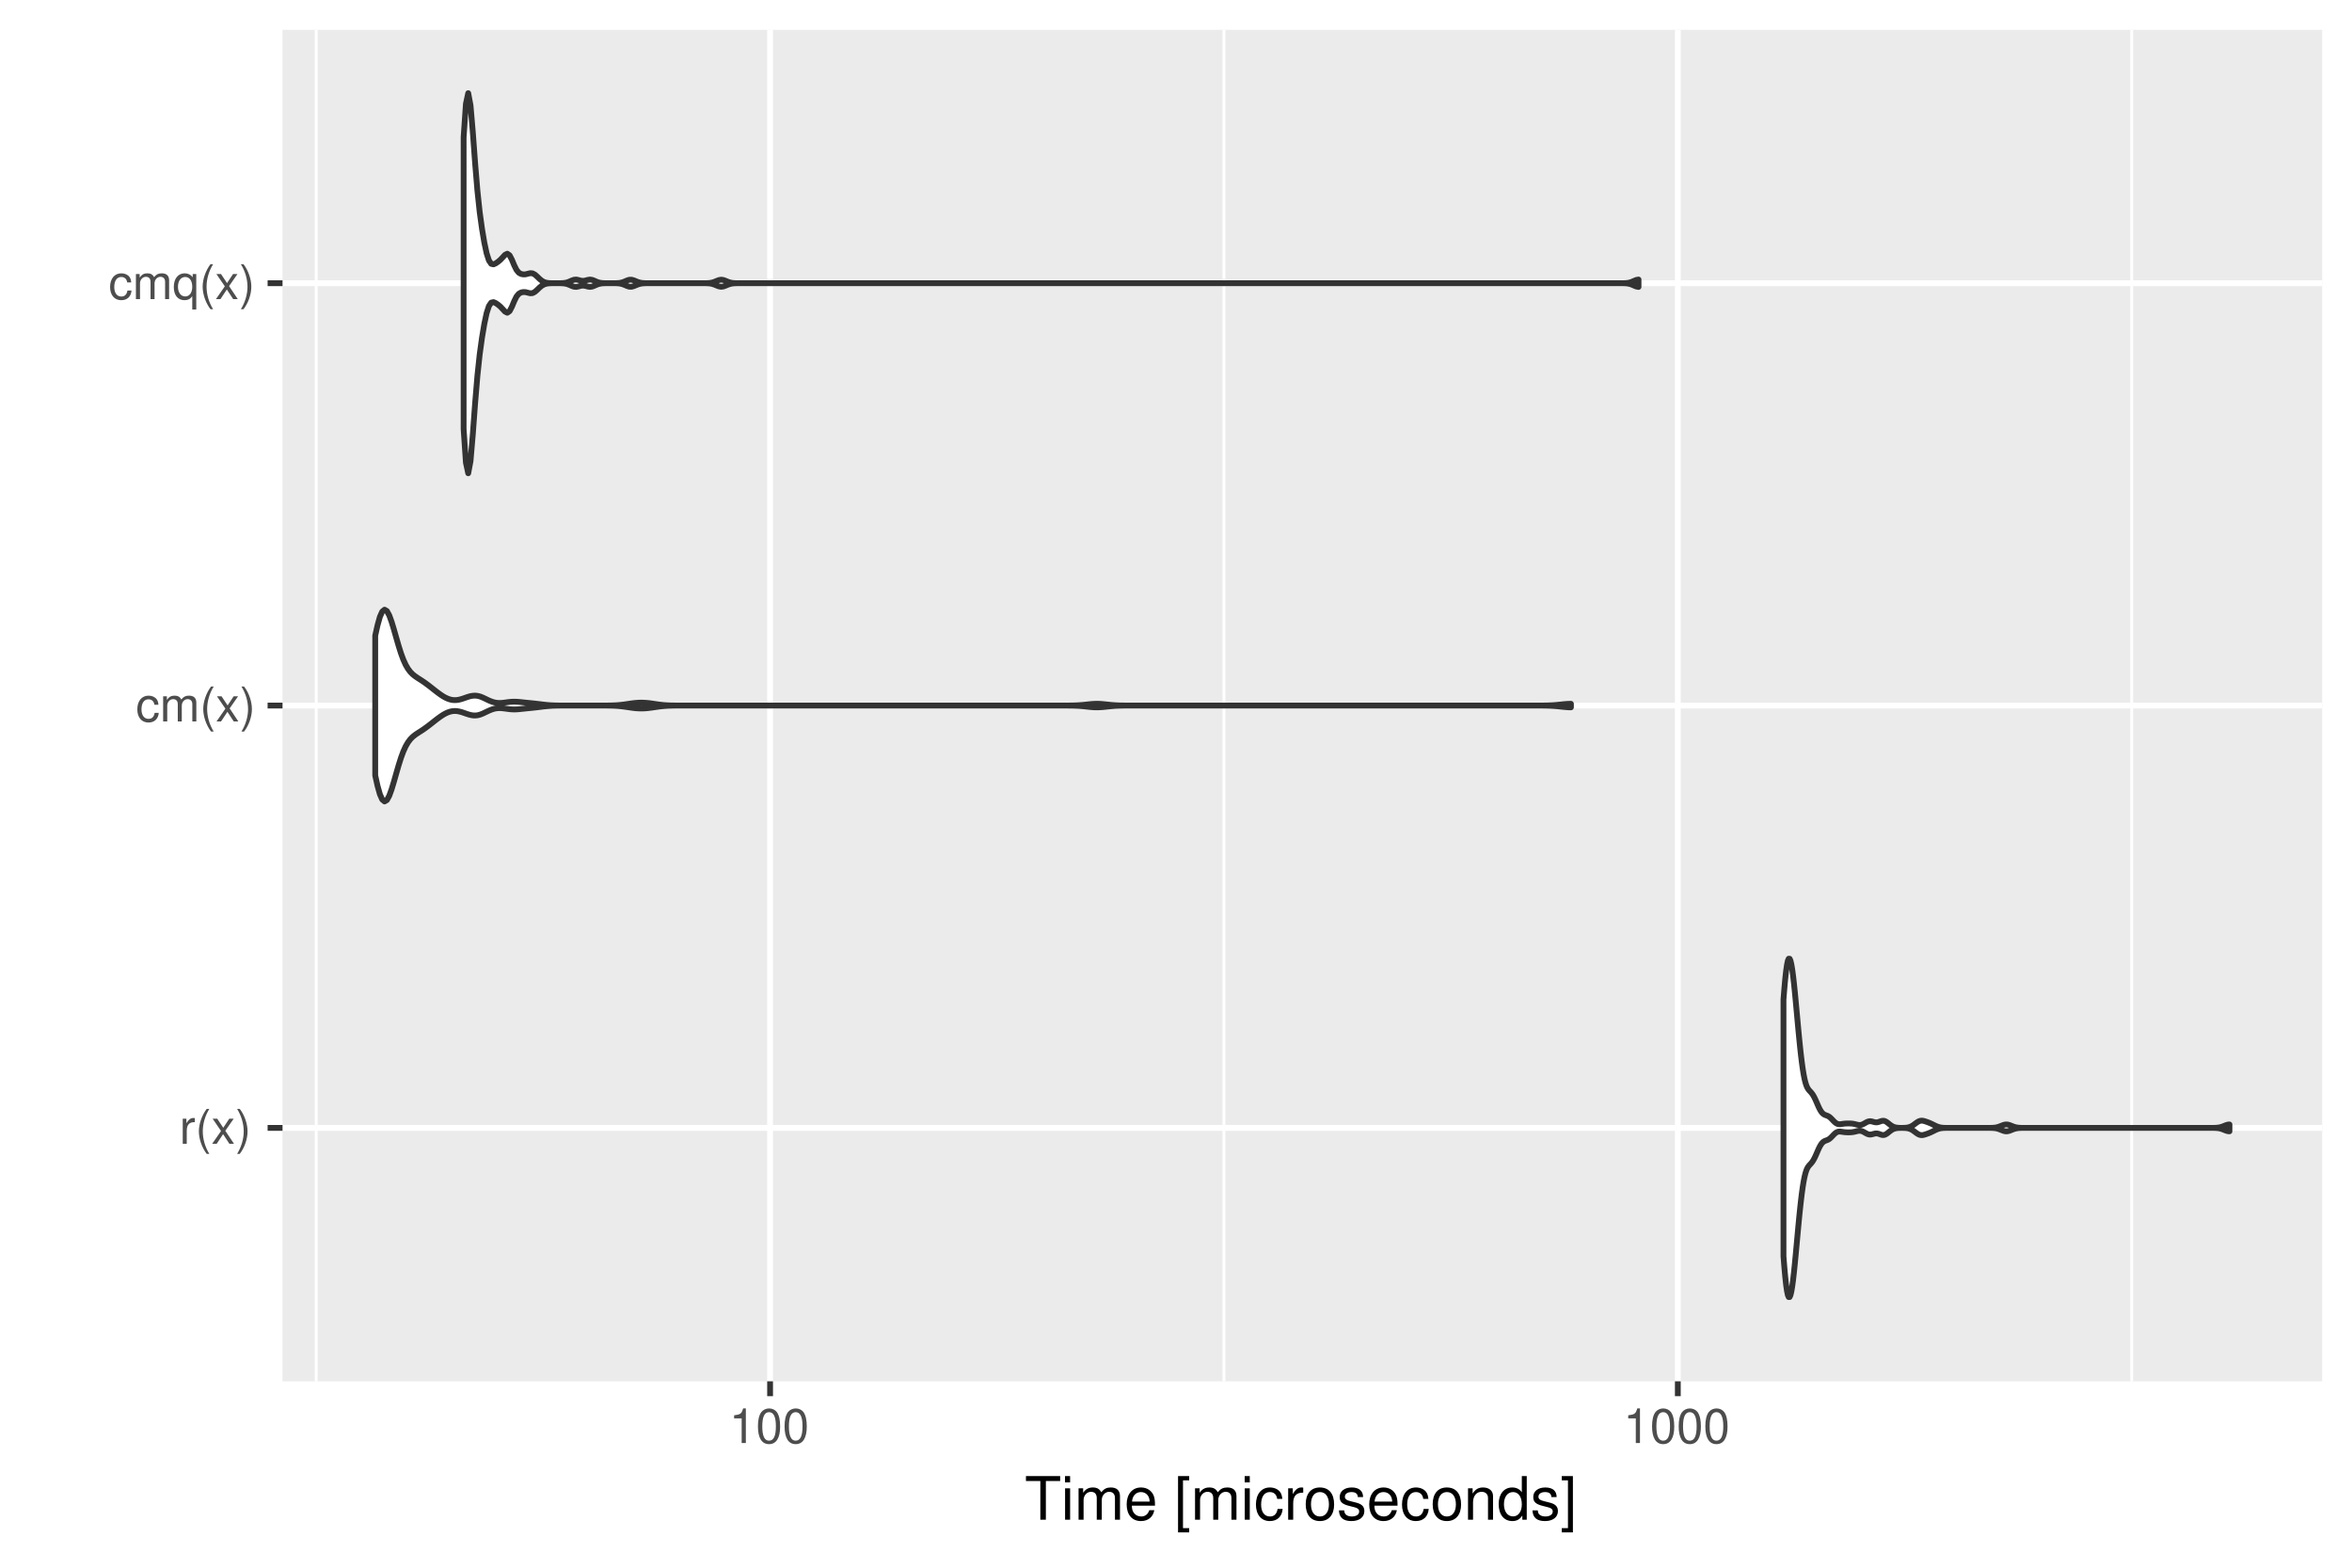 <?xml version="1.0" encoding="UTF-8"?>
<svg xmlns="http://www.w3.org/2000/svg" xmlns:xlink="http://www.w3.org/1999/xlink" width="432pt" height="288pt" viewBox="0 0 432 288" version="1.1">
<defs>
<g>
<symbol overflow="visible" id="glyph0-0">
<path style="stroke:none;" d=""/>
</symbol>
<symbol overflow="visible" id="glyph0-1">
<path style="stroke:none;" d="M 0.609 -4.609 L 0.609 0 L 1.344 0 L 1.344 -2.391 C 1.359 -3.5 1.812 -4 2.828 -3.969 L 2.828 -4.719 C 2.703 -4.734 2.625 -4.734 2.547 -4.734 C 2.062 -4.734 1.703 -4.453 1.281 -3.781 L 1.281 -4.609 Z M 0.609 -4.609 "/>
</symbol>
<symbol overflow="visible" id="glyph0-2">
<path style="stroke:none;" d="M 2.078 -6.406 C 1.203 -5.266 0.641 -3.656 0.641 -2.281 C 0.641 -0.891 1.203 0.719 2.078 1.859 L 2.562 1.859 C 1.781 0.609 1.359 -0.875 1.359 -2.281 C 1.359 -3.672 1.781 -5.156 2.562 -6.406 Z M 2.078 -6.406 "/>
</symbol>
<symbol overflow="visible" id="glyph0-3">
<path style="stroke:none;" d="M 2.562 -2.391 L 4.109 -4.609 L 3.297 -4.609 L 2.188 -2.938 L 1.078 -4.609 L 0.234 -4.609 L 1.781 -2.344 L 0.156 0 L 0.984 0 L 2.156 -1.766 L 3.312 0 L 4.156 0 Z M 2.562 -2.391 "/>
</symbol>
<symbol overflow="visible" id="glyph0-4">
<path style="stroke:none;" d="M 0.812 1.859 C 1.703 0.719 2.25 -0.891 2.25 -2.266 C 2.25 -3.656 1.703 -5.266 0.812 -6.406 L 0.328 -6.406 C 1.109 -5.156 1.547 -3.672 1.547 -2.266 C 1.547 -0.875 1.109 0.609 0.328 1.859 Z M 0.812 1.859 "/>
</symbol>
<symbol overflow="visible" id="glyph0-5">
<path style="stroke:none;" d="M 4.141 -3.062 C 4.109 -3.516 4.016 -3.797 3.828 -4.062 C 3.516 -4.484 2.969 -4.734 2.328 -4.734 C 1.078 -4.734 0.266 -3.75 0.266 -2.219 C 0.266 -0.734 1.062 0.203 2.312 0.203 C 3.406 0.203 4.109 -0.453 4.203 -1.578 L 3.453 -1.578 C 3.328 -0.844 2.953 -0.469 2.328 -0.469 C 1.516 -0.469 1.031 -1.141 1.031 -2.219 C 1.031 -3.375 1.516 -4.062 2.312 -4.062 C 2.922 -4.062 3.312 -3.703 3.406 -3.062 Z M 4.141 -3.062 "/>
</symbol>
<symbol overflow="visible" id="glyph0-6">
<path style="stroke:none;" d="M 0.609 -4.609 L 0.609 0 L 1.359 0 L 1.359 -2.891 C 1.359 -3.562 1.844 -4.094 2.438 -4.094 C 2.984 -4.094 3.297 -3.766 3.297 -3.172 L 3.297 0 L 4.031 0 L 4.031 -2.891 C 4.031 -3.562 4.516 -4.094 5.109 -4.094 C 5.641 -4.094 5.969 -3.75 5.969 -3.172 L 5.969 0 L 6.703 0 L 6.703 -3.453 C 6.703 -4.281 6.234 -4.734 5.359 -4.734 C 4.75 -4.734 4.375 -4.562 3.953 -4.031 C 3.672 -4.531 3.312 -4.734 2.703 -4.734 C 2.094 -4.734 1.688 -4.516 1.297 -3.953 L 1.297 -4.609 Z M 0.609 -4.609 "/>
</symbol>
<symbol overflow="visible" id="glyph0-7">
<path style="stroke:none;" d="M 4.359 1.922 L 4.359 -4.609 L 3.703 -4.609 L 3.703 -4 C 3.359 -4.484 2.844 -4.734 2.234 -4.734 C 1.016 -4.734 0.234 -3.75 0.234 -2.219 C 0.234 -0.719 0.969 0.203 2.203 0.203 C 2.844 0.203 3.281 -0.031 3.625 -0.531 L 3.625 1.922 Z M 2.344 -4.062 C 3.125 -4.062 3.625 -3.359 3.625 -2.25 C 3.625 -1.188 3.109 -0.484 2.344 -0.484 C 1.531 -0.484 1 -1.203 1 -2.266 C 1 -3.344 1.531 -4.062 2.344 -4.062 Z M 2.344 -4.062 "/>
</symbol>
<symbol overflow="visible" id="glyph0-8">
<path style="stroke:none;" d="M 2.281 -4.531 L 2.281 0 L 3.047 0 L 3.047 -6.359 L 2.547 -6.359 C 2.266 -5.391 2.094 -5.25 0.891 -5.094 L 0.891 -4.531 Z M 2.281 -4.531 "/>
</symbol>
<symbol overflow="visible" id="glyph0-9">
<path style="stroke:none;" d="M 2.422 -6.359 C 1.844 -6.359 1.312 -6.094 0.984 -5.672 C 0.578 -5.109 0.375 -4.25 0.375 -3.078 C 0.375 -0.938 1.078 0.203 2.422 0.203 C 3.734 0.203 4.453 -0.938 4.453 -3.031 C 4.453 -4.25 4.266 -5.078 3.859 -5.672 C 3.531 -6.109 3.016 -6.359 2.422 -6.359 Z M 2.422 -5.672 C 3.25 -5.672 3.672 -4.828 3.672 -3.094 C 3.672 -1.281 3.266 -0.438 2.406 -0.438 C 1.578 -0.438 1.172 -1.312 1.172 -3.062 C 1.172 -4.828 1.578 -5.672 2.422 -5.672 Z M 2.422 -5.672 "/>
</symbol>
<symbol overflow="visible" id="glyph1-0">
<path style="stroke:none;" d=""/>
</symbol>
<symbol overflow="visible" id="glyph1-1">
<path style="stroke:none;" d="M 3.891 -7.109 L 6.516 -7.109 L 6.516 -8.016 L 0.234 -8.016 L 0.234 -7.109 L 2.875 -7.109 L 2.875 0 L 3.891 0 Z M 3.891 -7.109 "/>
</symbol>
<symbol overflow="visible" id="glyph1-2">
<path style="stroke:none;" d="M 1.656 -5.766 L 0.734 -5.766 L 0.734 0 L 1.656 0 Z M 1.656 -8.016 L 0.719 -8.016 L 0.719 -6.859 L 1.656 -6.859 Z M 1.656 -8.016 "/>
</symbol>
<symbol overflow="visible" id="glyph1-3">
<path style="stroke:none;" d="M 0.766 -5.766 L 0.766 0 L 1.688 0 L 1.688 -3.625 C 1.688 -4.453 2.297 -5.125 3.047 -5.125 C 3.734 -5.125 4.109 -4.703 4.109 -3.969 L 4.109 0 L 5.031 0 L 5.031 -3.625 C 5.031 -4.453 5.641 -5.125 6.391 -5.125 C 7.062 -5.125 7.453 -4.703 7.453 -3.969 L 7.453 0 L 8.375 0 L 8.375 -4.328 C 8.375 -5.359 7.781 -5.922 6.703 -5.922 C 5.938 -5.922 5.484 -5.703 4.938 -5.047 C 4.594 -5.672 4.141 -5.922 3.391 -5.922 C 2.625 -5.922 2.094 -5.641 1.609 -4.953 L 1.609 -5.766 Z M 0.766 -5.766 "/>
</symbol>
<symbol overflow="visible" id="glyph1-4">
<path style="stroke:none;" d="M 5.641 -2.578 C 5.641 -3.453 5.578 -3.984 5.406 -4.406 C 5.031 -5.359 4.156 -5.922 3.078 -5.922 C 1.469 -5.922 0.438 -4.703 0.438 -2.812 C 0.438 -0.906 1.438 0.25 3.062 0.25 C 4.375 0.25 5.297 -0.5 5.516 -1.75 L 4.594 -1.75 C 4.344 -0.984 3.828 -0.594 3.094 -0.594 C 2.516 -0.594 2.016 -0.859 1.703 -1.344 C 1.484 -1.672 1.406 -2 1.391 -2.578 Z M 1.422 -3.328 C 1.5 -4.391 2.141 -5.078 3.062 -5.078 C 4 -5.078 4.656 -4.359 4.656 -3.328 Z M 1.422 -3.328 "/>
</symbol>
<symbol overflow="visible" id="glyph1-5">
<path style="stroke:none;" d=""/>
</symbol>
<symbol overflow="visible" id="glyph1-6">
<path style="stroke:none;" d="M 2.75 -8.016 L 0.703 -8.016 L 0.703 2.328 L 2.75 2.328 L 2.75 1.547 L 1.609 1.547 L 1.609 -7.234 L 2.75 -7.234 Z M 2.75 -8.016 "/>
</symbol>
<symbol overflow="visible" id="glyph1-7">
<path style="stroke:none;" d="M 5.188 -3.828 C 5.141 -4.391 5.016 -4.75 4.797 -5.078 C 4.406 -5.609 3.703 -5.922 2.906 -5.922 C 1.344 -5.922 0.344 -4.703 0.344 -2.781 C 0.344 -0.922 1.328 0.25 2.891 0.25 C 4.266 0.25 5.141 -0.578 5.25 -1.984 L 4.328 -1.984 C 4.172 -1.062 3.703 -0.594 2.922 -0.594 C 1.906 -0.594 1.297 -1.422 1.297 -2.781 C 1.297 -4.219 1.891 -5.078 2.891 -5.078 C 3.656 -5.078 4.141 -4.625 4.25 -3.828 Z M 5.188 -3.828 "/>
</symbol>
<symbol overflow="visible" id="glyph1-8">
<path style="stroke:none;" d="M 0.766 -5.766 L 0.766 0 L 1.688 0 L 1.688 -2.984 C 1.688 -4.375 2.266 -5 3.531 -4.969 L 3.531 -5.891 C 3.375 -5.922 3.281 -5.922 3.172 -5.922 C 2.578 -5.922 2.141 -5.578 1.609 -4.719 L 1.609 -5.766 Z M 0.766 -5.766 "/>
</symbol>
<symbol overflow="visible" id="glyph1-9">
<path style="stroke:none;" d="M 2.984 -5.922 C 1.359 -5.922 0.391 -4.781 0.391 -2.844 C 0.391 -0.891 1.359 0.25 3 0.25 C 4.625 0.25 5.609 -0.906 5.609 -2.797 C 5.609 -4.797 4.656 -5.922 2.984 -5.922 Z M 3 -5.078 C 4.031 -5.078 4.656 -4.234 4.656 -2.812 C 4.656 -1.438 4.016 -0.594 3 -0.594 C 1.984 -0.594 1.359 -1.438 1.359 -2.844 C 1.359 -4.234 1.984 -5.078 3 -5.078 Z M 3 -5.078 "/>
</symbol>
<symbol overflow="visible" id="glyph1-10">
<path style="stroke:none;" d="M 4.812 -4.156 C 4.812 -5.297 4.062 -5.922 2.734 -5.922 C 1.391 -5.922 0.516 -5.234 0.516 -4.172 C 0.516 -3.266 0.984 -2.844 2.344 -2.516 L 3.203 -2.297 C 3.844 -2.141 4.094 -1.906 4.094 -1.5 C 4.094 -0.953 3.547 -0.594 2.75 -0.594 C 2.25 -0.594 1.844 -0.734 1.609 -0.984 C 1.469 -1.141 1.391 -1.312 1.344 -1.719 L 0.375 -1.719 C 0.422 -0.391 1.172 0.25 2.672 0.25 C 4.125 0.25 5.047 -0.469 5.047 -1.578 C 5.047 -2.438 4.562 -2.906 3.422 -3.172 L 2.547 -3.391 C 1.797 -3.562 1.469 -3.812 1.469 -4.219 C 1.469 -4.75 1.953 -5.078 2.688 -5.078 C 3.438 -5.078 3.828 -4.766 3.844 -4.156 Z M 4.812 -4.156 "/>
</symbol>
<symbol overflow="visible" id="glyph1-11">
<path style="stroke:none;" d="M 0.766 -5.766 L 0.766 0 L 1.688 0 L 1.688 -3.172 C 1.688 -4.359 2.312 -5.125 3.25 -5.125 C 3.984 -5.125 4.438 -4.688 4.438 -4 L 4.438 0 L 5.359 0 L 5.359 -4.359 C 5.359 -5.312 4.641 -5.922 3.531 -5.922 C 2.672 -5.922 2.125 -5.594 1.609 -4.797 L 1.609 -5.766 Z M 0.766 -5.766 "/>
</symbol>
<symbol overflow="visible" id="glyph1-12">
<path style="stroke:none;" d="M 5.438 -8.016 L 4.531 -8.016 L 4.531 -5.031 C 4.141 -5.625 3.531 -5.922 2.766 -5.922 C 1.266 -5.922 0.281 -4.734 0.281 -2.891 C 0.281 -0.953 1.234 0.25 2.797 0.25 C 3.594 0.25 4.141 -0.047 4.625 -0.766 L 4.625 0 L 5.438 0 Z M 2.922 -5.078 C 3.906 -5.078 4.531 -4.203 4.531 -2.812 C 4.531 -1.484 3.891 -0.609 2.922 -0.609 C 1.906 -0.609 1.25 -1.5 1.25 -2.844 C 1.25 -4.188 1.906 -5.078 2.922 -5.078 Z M 2.922 -5.078 "/>
</symbol>
<symbol overflow="visible" id="glyph1-13">
<path style="stroke:none;" d="M 0.25 2.328 L 2.297 2.328 L 2.297 -8.016 L 0.25 -8.016 L 0.25 -7.234 L 1.391 -7.234 L 1.391 1.547 L 0.25 1.547 Z M 0.25 2.328 "/>
</symbol>
</g>
<clipPath id="clip1">
  <path d="M 51.891 5.48 L 427 5.48 L 427 254 L 51.891 254 Z M 51.891 5.48 "/>
</clipPath>
<clipPath id="clip2">
  <path d="M 57 5.48 L 59 5.48 L 59 254.758 L 57 254.758 Z M 57 5.48 "/>
</clipPath>
<clipPath id="clip3">
  <path d="M 224 5.48 L 226 5.48 L 226 254.758 L 224 254.758 Z M 224 5.48 "/>
</clipPath>
<clipPath id="clip4">
  <path d="M 391 5.48 L 392 5.48 L 392 254.758 L 391 254.758 Z M 391 5.48 "/>
</clipPath>
<clipPath id="clip5">
  <path d="M 51.891 206 L 427.52 206 L 427.52 208 L 51.891 208 Z M 51.891 206 "/>
</clipPath>
<clipPath id="clip6">
  <path d="M 51.891 129 L 427.52 129 L 427.52 131 L 51.891 131 Z M 51.891 129 "/>
</clipPath>
<clipPath id="clip7">
  <path d="M 51.891 51 L 427.52 51 L 427.52 53 L 51.891 53 Z M 51.891 51 "/>
</clipPath>
<clipPath id="clip8">
  <path d="M 140 5.48 L 142 5.48 L 142 254.758 L 140 254.758 Z M 140 5.48 "/>
</clipPath>
<clipPath id="clip9">
  <path d="M 307 5.48 L 309 5.48 L 309 254.758 L 307 254.758 Z M 307 5.48 "/>
</clipPath>
</defs>
<g id="surface18">
<rect x="0" y="0" width="432" height="288" style="fill:rgb(100%,100%,100%);fill-opacity:1;stroke:none;"/>
<rect x="0" y="0" width="432" height="288" style="fill:rgb(100%,100%,100%);fill-opacity:1;stroke:none;"/>
<path style="fill:none;stroke-width:1.067;stroke-linecap:round;stroke-linejoin:round;stroke:rgb(100%,100%,100%);stroke-opacity:1;stroke-miterlimit:10;" d="M 0 288 L 432 288 L 432 0 L 0 0 Z M 0 288 "/>
<g clip-path="url(#clip1)" clip-rule="nonzero">
<path style=" stroke:none;fill-rule:nonzero;fill:rgb(92.157%,92.157%,92.157%);fill-opacity:1;" d="M 51.891 253.758 L 426.52 253.758 L 426.52 5.48 L 51.891 5.48 Z M 51.891 253.758 "/>
</g>
<g clip-path="url(#clip2)" clip-rule="nonzero">
<path style="fill:none;stroke-width:0.533;stroke-linecap:butt;stroke-linejoin:round;stroke:rgb(100%,100%,100%);stroke-opacity:1;stroke-miterlimit:10;" d="M 58.082 253.758 L 58.082 5.48 "/>
</g>
<g clip-path="url(#clip3)" clip-rule="nonzero">
<path style="fill:none;stroke-width:0.533;stroke-linecap:butt;stroke-linejoin:round;stroke:rgb(100%,100%,100%);stroke-opacity:1;stroke-miterlimit:10;" d="M 224.809 253.758 L 224.809 5.48 "/>
</g>
<g clip-path="url(#clip4)" clip-rule="nonzero">
<path style="fill:none;stroke-width:0.533;stroke-linecap:butt;stroke-linejoin:round;stroke:rgb(100%,100%,100%);stroke-opacity:1;stroke-miterlimit:10;" d="M 391.535 253.758 L 391.535 5.48 "/>
</g>
<g clip-path="url(#clip5)" clip-rule="nonzero">
<path style="fill:none;stroke-width:1.067;stroke-linecap:butt;stroke-linejoin:round;stroke:rgb(100%,100%,100%);stroke-opacity:1;stroke-miterlimit:10;" d="M 51.891 207.207 L 426.52 207.207 "/>
</g>
<g clip-path="url(#clip6)" clip-rule="nonzero">
<path style="fill:none;stroke-width:1.067;stroke-linecap:butt;stroke-linejoin:round;stroke:rgb(100%,100%,100%);stroke-opacity:1;stroke-miterlimit:10;" d="M 51.891 129.617 L 426.52 129.617 "/>
</g>
<g clip-path="url(#clip7)" clip-rule="nonzero">
<path style="fill:none;stroke-width:1.067;stroke-linecap:butt;stroke-linejoin:round;stroke:rgb(100%,100%,100%);stroke-opacity:1;stroke-miterlimit:10;" d="M 51.891 52.031 L 426.52 52.031 "/>
</g>
<g clip-path="url(#clip8)" clip-rule="nonzero">
<path style="fill:none;stroke-width:1.067;stroke-linecap:butt;stroke-linejoin:round;stroke:rgb(100%,100%,100%);stroke-opacity:1;stroke-miterlimit:10;" d="M 141.445 253.758 L 141.445 5.48 "/>
</g>
<g clip-path="url(#clip9)" clip-rule="nonzero">
<path style="fill:none;stroke-width:1.067;stroke-linecap:butt;stroke-linejoin:round;stroke:rgb(100%,100%,100%);stroke-opacity:1;stroke-miterlimit:10;" d="M 308.172 253.758 L 308.172 5.48 "/>
</g>
<path style="fill-rule:nonzero;fill:rgb(100%,100%,100%);fill-opacity:1;stroke-width:1.067;stroke-linecap:round;stroke-linejoin:round;stroke:rgb(20%,20%,20%);stroke-opacity:1;stroke-miterlimit:10;" d="M 327.578 230.793 L 327.742 232.828 L 327.902 234.594 L 328.062 236.051 L 328.223 237.168 L 328.383 237.922 L 328.543 238.285 L 328.703 238.281 L 328.863 237.934 L 329.023 237.27 L 329.184 236.32 L 329.344 235.125 L 329.504 233.723 L 329.664 232.168 L 329.824 230.504 L 329.984 228.773 L 330.145 227.027 L 330.305 225.293 L 330.465 223.625 L 330.625 222.051 L 330.785 220.594 L 330.945 219.273 L 331.105 218.113 L 331.266 217.117 L 331.426 216.285 L 331.586 215.617 L 331.746 215.098 L 331.906 214.699 L 332.07 214.406 L 332.23 214.184 L 332.391 214.004 L 332.551 213.832 L 332.711 213.648 L 332.871 213.441 L 333.031 213.199 L 333.191 212.914 L 333.352 212.598 L 333.512 212.25 L 333.672 211.887 L 333.832 211.516 L 333.992 211.152 L 334.152 210.812 L 334.312 210.508 L 334.473 210.246 L 334.633 210.031 L 334.793 209.859 L 334.953 209.73 L 335.113 209.637 L 335.273 209.566 L 335.594 209.449 L 335.754 209.379 L 335.914 209.289 L 336.074 209.176 L 336.234 209.035 L 336.395 208.879 L 336.559 208.711 L 336.719 208.539 L 336.879 208.375 L 337.039 208.227 L 337.199 208.102 L 337.359 208.004 L 337.52 207.938 L 337.68 207.895 L 337.84 207.879 L 338 207.883 L 338.16 207.902 L 338.641 207.973 L 338.801 207.992 L 338.961 208.004 L 339.281 208.02 L 339.762 208.02 L 340.082 208.004 L 340.242 207.984 L 340.402 207.961 L 340.562 207.93 L 340.723 207.895 L 340.883 207.855 L 341.047 207.812 L 341.207 207.777 L 341.367 207.75 L 341.527 207.738 L 341.688 207.742 L 341.848 207.77 L 342.008 207.816 L 342.168 207.883 L 342.328 207.961 L 342.488 208.055 L 342.809 208.234 L 342.969 208.312 L 343.129 208.371 L 343.289 208.414 L 343.449 208.43 L 343.609 208.422 L 343.77 208.398 L 343.93 208.359 L 344.09 208.312 L 344.25 208.273 L 344.41 208.238 L 344.57 208.223 L 344.73 208.227 L 344.891 208.25 L 345.051 208.289 L 345.211 208.344 L 345.375 208.402 L 345.535 208.457 L 345.695 208.5 L 345.855 208.516 L 346.016 208.508 L 346.176 208.469 L 346.336 208.398 L 346.496 208.309 L 346.656 208.195 L 347.137 207.809 L 347.297 207.688 L 347.457 207.582 L 347.617 207.488 L 347.777 207.414 L 347.938 207.355 L 348.098 207.309 L 348.258 207.277 L 348.418 207.25 L 348.578 207.234 L 348.738 207.223 L 349.219 207.211 L 349.379 207.211 L 349.699 207.219 L 349.863 207.227 L 350.023 207.234 L 350.344 207.273 L 350.504 207.305 L 350.664 207.348 L 350.824 207.402 L 350.984 207.469 L 351.145 207.551 L 351.305 207.645 L 351.465 207.754 L 351.625 207.871 L 351.785 207.992 L 351.945 208.109 L 352.105 208.223 L 352.266 208.324 L 352.426 208.41 L 352.586 208.473 L 352.746 208.516 L 352.906 208.531 L 353.066 208.531 L 353.227 208.508 L 353.387 208.473 L 353.547 208.426 L 353.707 208.375 L 353.867 208.32 L 354.188 208.203 L 354.352 208.141 L 354.512 208.074 L 354.672 208.004 L 355.152 207.77 L 355.312 207.688 L 355.473 207.609 L 355.633 207.535 L 355.793 207.469 L 355.953 207.41 L 356.113 207.359 L 356.273 207.32 L 356.434 207.285 L 356.594 207.262 L 356.754 207.242 L 356.914 207.23 L 357.234 207.215 L 357.395 207.211 L 357.555 207.211 L 357.715 207.207 L 365.41 207.207 L 365.891 207.219 L 366.051 207.227 L 366.211 207.238 L 366.371 207.254 L 366.531 207.273 L 366.691 207.305 L 366.852 207.34 L 367.012 207.383 L 367.172 207.438 L 367.332 207.496 L 367.492 207.559 L 367.656 207.621 L 367.816 207.684 L 367.977 207.742 L 368.137 207.789 L 368.297 207.82 L 368.457 207.836 L 368.617 207.836 L 368.777 207.812 L 368.938 207.777 L 369.098 207.727 L 369.258 207.668 L 369.738 207.48 L 369.898 207.422 L 370.059 207.371 L 370.219 207.328 L 370.379 207.297 L 370.539 207.27 L 370.699 207.25 L 370.859 207.234 L 371.02 207.223 L 371.18 207.219 L 371.34 207.211 L 371.5 207.211 L 371.66 207.207 L 406.445 207.207 L 406.766 207.215 L 407.086 207.23 L 407.246 207.242 L 407.406 207.262 L 407.566 207.285 L 407.73 207.316 L 407.891 207.355 L 408.051 207.402 L 408.211 207.457 L 408.371 207.516 L 408.691 207.648 L 408.852 207.707 L 409.012 207.762 L 409.172 207.801 L 409.332 207.828 L 409.492 207.836 L 409.492 206.574 L 409.332 206.582 L 409.172 206.609 L 409.012 206.652 L 408.852 206.703 L 408.531 206.828 L 408.371 206.895 L 408.211 206.953 L 408.051 207.008 L 407.891 207.055 L 407.73 207.094 L 407.566 207.125 L 407.406 207.148 L 407.246 207.168 L 406.926 207.191 L 406.445 207.203 L 405.965 207.203 L 405.805 207.207 L 372.305 207.207 L 372.145 207.203 L 371.66 207.203 L 371.5 207.199 L 371.34 207.199 L 371.18 207.195 L 371.02 207.188 L 370.859 207.176 L 370.699 207.16 L 370.539 207.141 L 370.379 207.117 L 370.219 207.082 L 370.059 207.039 L 369.898 206.988 L 369.578 206.871 L 369.418 206.805 L 369.258 206.742 L 369.098 206.684 L 368.938 206.633 L 368.777 206.598 L 368.617 206.578 L 368.457 206.574 L 368.297 206.59 L 368.137 206.621 L 367.977 206.668 L 367.816 206.727 L 367.656 206.789 L 367.492 206.852 L 367.332 206.914 L 367.172 206.973 L 367.012 207.027 L 366.852 207.07 L 366.691 207.109 L 366.531 207.137 L 366.371 207.156 L 366.211 207.172 L 366.051 207.184 L 365.891 207.191 L 365.41 207.203 L 364.93 207.203 L 364.77 207.207 L 358.195 207.207 L 358.035 207.203 L 357.555 207.203 L 357.074 207.191 L 356.754 207.168 L 356.594 207.148 L 356.434 207.125 L 356.273 207.09 L 356.113 207.051 L 355.953 207 L 355.793 206.941 L 355.633 206.875 L 355.473 206.801 L 355.152 206.645 L 354.992 206.562 L 354.832 206.484 L 354.672 206.41 L 354.512 206.34 L 354.352 206.273 L 354.188 206.207 L 353.867 206.09 L 353.707 206.035 L 353.547 205.984 L 353.387 205.938 L 353.227 205.902 L 353.066 205.883 L 352.906 205.879 L 352.746 205.898 L 352.586 205.938 L 352.426 206 L 352.266 206.086 L 352.105 206.188 L 351.945 206.301 L 351.785 206.418 L 351.625 206.539 L 351.465 206.656 L 351.305 206.766 L 351.145 206.859 L 350.984 206.941 L 350.824 207.008 L 350.664 207.062 L 350.504 207.105 L 350.344 207.137 L 350.184 207.16 L 350.023 207.176 L 349.863 207.188 L 349.699 207.191 L 349.539 207.199 L 349.059 207.199 L 348.898 207.195 L 348.738 207.188 L 348.578 207.176 L 348.418 207.16 L 348.258 207.133 L 348.098 207.102 L 347.938 207.055 L 347.777 206.996 L 347.617 206.922 L 347.457 206.828 L 347.297 206.723 L 347.137 206.602 L 346.816 206.344 L 346.656 206.219 L 346.496 206.105 L 346.336 206.012 L 346.176 205.941 L 346.016 205.902 L 345.855 205.895 L 345.695 205.914 L 345.535 205.953 L 345.375 206.008 L 345.211 206.066 L 345.051 206.121 L 344.891 206.16 L 344.73 206.184 L 344.57 206.188 L 344.41 206.172 L 344.25 206.137 L 344.09 206.098 L 343.93 206.051 L 343.77 206.012 L 343.609 205.988 L 343.449 205.98 L 343.289 206 L 343.129 206.039 L 342.969 206.098 L 342.809 206.176 L 342.648 206.266 L 342.488 206.359 L 342.328 206.449 L 342.168 206.527 L 342.008 206.594 L 341.848 206.645 L 341.688 206.668 L 341.527 206.672 L 341.367 206.66 L 341.207 206.633 L 341.047 206.598 L 340.883 206.559 L 340.723 206.516 L 340.562 206.48 L 340.402 206.449 L 340.242 206.426 L 340.082 206.41 L 339.922 206.398 L 339.602 206.391 L 339.441 206.391 L 339.121 206.398 L 338.961 206.406 L 338.801 206.418 L 338.641 206.438 L 338.32 206.484 L 338.16 206.512 L 338 206.527 L 337.84 206.531 L 337.68 206.516 L 337.52 206.477 L 337.359 206.406 L 337.199 206.309 L 337.039 206.184 L 336.879 206.035 L 336.719 205.871 L 336.559 205.703 L 336.395 205.531 L 336.234 205.375 L 336.074 205.234 L 335.914 205.121 L 335.754 205.031 L 335.594 204.961 L 335.273 204.844 L 335.113 204.773 L 334.953 204.68 L 334.793 204.551 L 334.633 204.379 L 334.473 204.164 L 334.312 203.902 L 334.152 203.598 L 333.992 203.258 L 333.832 202.895 L 333.672 202.523 L 333.512 202.16 L 333.352 201.812 L 333.191 201.496 L 333.031 201.211 L 332.871 200.969 L 332.711 200.762 L 332.551 200.578 L 332.391 200.41 L 332.23 200.227 L 332.07 200.004 L 331.906 199.711 L 331.746 199.316 L 331.586 198.793 L 331.426 198.125 L 331.266 197.297 L 331.105 196.297 L 330.945 195.137 L 330.785 193.82 L 330.625 192.359 L 330.465 190.785 L 330.305 189.117 L 330.145 187.387 L 329.984 185.637 L 329.824 183.906 L 329.664 182.242 L 329.504 180.688 L 329.344 179.289 L 329.184 178.09 L 329.023 177.141 L 328.863 176.477 L 328.703 176.129 L 328.543 176.125 L 328.383 176.488 L 328.223 177.242 L 328.062 178.359 L 327.902 179.816 L 327.742 181.582 L 327.578 183.617 Z M 327.578 230.793 "/>
<path style="fill-rule:nonzero;fill:rgb(100%,100%,100%);fill-opacity:1;stroke-width:1.067;stroke-linecap:round;stroke-linejoin:round;stroke:rgb(20%,20%,20%);stroke-opacity:1;stroke-miterlimit:10;" d="M 68.918 142.465 L 69.348 144.398 L 69.777 145.914 L 70.207 146.883 L 70.637 147.234 L 71.066 146.977 L 71.496 146.191 L 71.926 145.008 L 72.355 143.582 L 72.789 142.059 L 73.219 140.574 L 73.648 139.223 L 74.078 138.055 L 74.508 137.109 L 74.938 136.371 L 75.367 135.801 L 75.797 135.363 L 76.227 135.016 L 76.656 134.723 L 77.086 134.445 L 77.516 134.172 L 77.945 133.879 L 78.375 133.57 L 78.805 133.246 L 79.234 132.91 L 79.664 132.57 L 80.094 132.234 L 80.523 131.91 L 80.953 131.602 L 81.383 131.32 L 81.812 131.078 L 82.242 130.879 L 82.672 130.734 L 83.102 130.645 L 83.531 130.613 L 83.961 130.641 L 84.391 130.719 L 84.82 130.832 L 85.25 130.977 L 85.68 131.129 L 86.109 131.266 L 86.539 131.375 L 86.969 131.438 L 87.398 131.441 L 87.828 131.379 L 88.258 131.254 L 88.688 131.082 L 89.117 130.879 L 89.547 130.672 L 89.98 130.477 L 90.41 130.312 L 90.84 130.188 L 91.27 130.113 L 91.699 130.09 L 92.129 130.102 L 92.559 130.148 L 92.988 130.203 L 93.418 130.262 L 93.848 130.309 L 94.277 130.328 L 94.707 130.328 L 95.137 130.305 L 95.996 130.219 L 96.426 130.172 L 97.715 130.043 L 98.574 129.949 L 99.434 129.84 L 99.863 129.789 L 100.293 129.746 L 100.723 129.707 L 101.152 129.676 L 101.582 129.652 L 102.441 129.629 L 103.301 129.621 L 104.16 129.621 L 104.59 129.617 L 110.18 129.617 L 110.609 129.621 L 111.039 129.621 L 111.898 129.629 L 112.758 129.652 L 113.188 129.676 L 113.617 129.707 L 114.047 129.746 L 114.477 129.797 L 114.906 129.855 L 116.195 130.043 L 116.625 130.094 L 117.055 130.129 L 117.484 130.148 L 117.914 130.152 L 118.344 130.141 L 118.773 130.109 L 119.203 130.062 L 119.633 130.008 L 120.922 129.82 L 121.352 129.766 L 121.781 129.723 L 122.211 129.688 L 122.641 129.66 L 123.07 129.645 L 123.504 129.633 L 123.934 129.625 L 124.363 129.621 L 125.223 129.621 L 125.652 129.617 L 194.848 129.617 L 195.277 129.621 L 195.707 129.621 L 196.996 129.633 L 197.855 129.664 L 198.285 129.688 L 198.715 129.723 L 199.145 129.762 L 200.004 129.855 L 200.434 129.898 L 200.863 129.93 L 201.293 129.945 L 201.723 129.941 L 202.152 129.922 L 202.582 129.891 L 203.012 129.848 L 203.441 129.801 L 203.871 129.758 L 204.301 129.719 L 204.73 129.684 L 205.16 129.66 L 205.59 129.645 L 206.02 129.633 L 206.449 129.625 L 206.879 129.621 L 207.738 129.621 L 208.172 129.617 L 281.664 129.617 L 282.094 129.621 L 282.953 129.621 L 283.812 129.629 L 284.672 129.652 L 285.102 129.676 L 285.531 129.703 L 285.961 129.738 L 286.391 129.781 L 286.82 129.828 L 287.25 129.871 L 287.68 129.91 L 288.109 129.938 L 288.539 129.945 L 288.539 129.293 L 288.109 129.301 L 287.68 129.328 L 287.25 129.363 L 286.82 129.41 L 285.961 129.496 L 285.531 129.535 L 285.102 129.562 L 284.672 129.582 L 284.242 129.598 L 283.383 129.613 L 282.953 129.617 L 207.309 129.617 L 206.02 129.605 L 205.59 129.594 L 205.16 129.574 L 204.73 129.551 L 204.301 129.52 L 203.871 129.48 L 203.441 129.434 L 202.582 129.348 L 202.152 129.312 L 201.723 129.293 L 201.293 129.293 L 200.863 129.309 L 200.434 129.34 L 200.004 129.383 L 199.574 129.43 L 198.715 129.516 L 198.285 129.547 L 197.855 129.574 L 197.426 129.59 L 196.996 129.602 L 196.566 129.609 L 195.707 129.617 L 124.793 129.617 L 123.504 129.605 L 123.07 129.594 L 122.641 129.574 L 122.211 129.551 L 121.781 129.516 L 121.352 129.469 L 120.922 129.414 L 120.492 129.355 L 120.062 129.289 L 119.633 129.227 L 119.203 129.172 L 118.773 129.129 L 118.344 129.098 L 117.914 129.082 L 117.484 129.086 L 117.055 129.109 L 116.625 129.145 L 116.195 129.195 L 115.766 129.254 L 115.336 129.32 L 114.906 129.383 L 114.477 129.441 L 114.047 129.488 L 113.617 129.531 L 113.188 129.562 L 112.758 129.582 L 112.328 129.598 L 111.469 129.613 L 111.039 129.617 L 103.301 129.617 L 102.871 129.613 L 102.012 129.598 L 101.582 129.582 L 101.152 129.562 L 100.723 129.531 L 100.293 129.492 L 99.863 129.445 L 99.434 129.395 L 99.004 129.34 L 98.145 129.238 L 96.426 129.066 L 95.566 128.973 L 95.137 128.934 L 94.707 128.91 L 94.277 128.906 L 93.848 128.93 L 93.418 128.973 L 92.559 129.09 L 92.129 129.133 L 91.699 129.148 L 91.27 129.121 L 90.84 129.047 L 90.41 128.926 L 89.98 128.762 L 89.547 128.566 L 89.117 128.355 L 88.688 128.156 L 88.258 127.98 L 87.828 127.859 L 87.398 127.797 L 86.969 127.801 L 86.539 127.859 L 86.109 127.969 L 85.68 128.109 L 85.25 128.262 L 84.82 128.402 L 84.391 128.52 L 83.961 128.598 L 83.531 128.621 L 83.102 128.594 L 82.672 128.504 L 82.242 128.355 L 81.812 128.16 L 81.383 127.918 L 80.953 127.637 L 80.523 127.328 L 80.094 127.004 L 79.664 126.668 L 79.234 126.328 L 78.805 125.992 L 78.375 125.668 L 77.945 125.355 L 77.516 125.066 L 77.086 124.789 L 76.656 124.516 L 76.227 124.219 L 75.797 123.875 L 75.367 123.438 L 74.938 122.867 L 74.508 122.129 L 74.078 121.18 L 73.648 120.016 L 73.219 118.66 L 72.789 117.176 L 72.355 115.656 L 71.926 114.23 L 71.496 113.047 L 71.066 112.258 L 70.637 112.004 L 70.207 112.352 L 69.777 113.32 L 69.348 114.84 L 68.918 116.773 Z M 68.918 142.465 "/>
<path style="fill-rule:nonzero;fill:rgb(100%,100%,100%);fill-opacity:1;stroke-width:1.067;stroke-linecap:round;stroke-linejoin:round;stroke:rgb(20%,20%,20%);stroke-opacity:1;stroke-miterlimit:10;" d="M 85.156 78.824 L 85.578 84.992 L 86 86.945 L 86.422 84.695 L 86.844 79.77 L 87.266 74.086 L 87.688 69.035 L 88.109 65.086 L 88.535 62.012 L 88.957 59.5 L 89.379 57.527 L 89.801 56.219 L 90.223 55.598 L 90.645 55.5 L 91.066 55.688 L 91.488 55.98 L 91.91 56.34 L 92.336 56.789 L 92.758 57.246 L 93.18 57.453 L 93.602 57.16 L 94.023 56.352 L 94.445 55.336 L 94.867 54.48 L 95.289 53.969 L 95.711 53.73 L 96.137 53.648 L 96.559 53.672 L 96.98 53.781 L 97.402 53.879 L 97.824 53.844 L 98.246 53.617 L 98.668 53.246 L 99.09 52.836 L 99.512 52.488 L 99.938 52.254 L 100.359 52.121 L 100.781 52.062 L 101.203 52.039 L 102.047 52.031 L 102.469 52.031 L 102.891 52.035 L 103.312 52.051 L 103.738 52.09 L 104.16 52.18 L 104.582 52.336 L 105.004 52.523 L 105.426 52.672 L 105.848 52.707 L 106.27 52.621 L 106.691 52.504 L 107.113 52.461 L 107.539 52.527 L 107.961 52.645 L 108.383 52.703 L 108.805 52.637 L 109.227 52.469 L 109.648 52.285 L 110.07 52.148 L 110.492 52.074 L 110.914 52.043 L 111.34 52.035 L 111.762 52.031 L 112.605 52.031 L 113.027 52.035 L 113.449 52.051 L 113.871 52.094 L 114.293 52.188 L 114.715 52.344 L 115.141 52.527 L 115.562 52.664 L 115.984 52.68 L 116.406 52.566 L 116.828 52.391 L 117.25 52.227 L 117.672 52.117 L 118.094 52.062 L 118.516 52.039 L 118.941 52.035 L 119.363 52.031 L 129.074 52.031 L 129.496 52.035 L 129.918 52.043 L 130.344 52.074 L 130.766 52.145 L 131.188 52.273 L 131.609 52.449 L 132.031 52.609 L 132.453 52.684 L 132.875 52.625 L 133.297 52.469 L 133.719 52.293 L 134.145 52.156 L 134.566 52.078 L 134.988 52.047 L 135.41 52.035 L 135.832 52.031 L 297.578 52.031 L 298 52.035 L 298.422 52.043 L 298.844 52.074 L 299.266 52.145 L 299.688 52.273 L 300.109 52.457 L 300.531 52.633 L 300.953 52.711 L 300.953 51.355 L 300.531 51.43 L 300.109 51.605 L 299.688 51.789 L 299.266 51.922 L 298.844 51.992 L 298.422 52.02 L 298 52.027 L 297.578 52.031 L 135.832 52.031 L 135.41 52.027 L 134.988 52.02 L 134.566 51.984 L 134.145 51.91 L 133.719 51.773 L 133.297 51.594 L 132.875 51.438 L 132.453 51.379 L 132.031 51.453 L 131.609 51.617 L 131.188 51.789 L 130.766 51.918 L 130.344 51.988 L 129.918 52.02 L 129.496 52.027 L 129.074 52.031 L 118.941 52.031 L 118.516 52.023 L 118.094 52 L 117.672 51.945 L 117.25 51.836 L 116.828 51.672 L 116.406 51.496 L 115.984 51.383 L 115.562 51.398 L 115.141 51.535 L 114.715 51.723 L 114.293 51.875 L 113.871 51.969 L 113.449 52.012 L 113.027 52.027 L 112.605 52.031 L 111.762 52.031 L 111.34 52.027 L 110.914 52.02 L 110.492 51.988 L 110.07 51.918 L 109.648 51.781 L 109.227 51.594 L 108.805 51.426 L 108.383 51.359 L 107.961 51.418 L 107.539 51.535 L 107.113 51.605 L 106.691 51.559 L 106.27 51.441 L 105.848 51.355 L 105.426 51.391 L 105.004 51.539 L 104.582 51.727 L 104.16 51.883 L 103.738 51.973 L 103.312 52.012 L 102.891 52.027 L 102.469 52.031 L 101.625 52.031 L 101.203 52.023 L 100.781 52 L 100.359 51.941 L 99.938 51.812 L 99.512 51.574 L 99.09 51.227 L 98.668 50.816 L 98.246 50.445 L 97.824 50.219 L 97.402 50.184 L 96.98 50.281 L 96.559 50.391 L 96.137 50.414 L 95.711 50.332 L 95.289 50.098 L 94.867 49.582 L 94.445 48.73 L 94.023 47.711 L 93.602 46.902 L 93.18 46.609 L 92.758 46.816 L 92.336 47.273 L 91.91 47.723 L 91.488 48.082 L 91.066 48.375 L 90.645 48.562 L 90.223 48.465 L 89.801 47.848 L 89.379 46.535 L 88.957 44.562 L 88.535 42.055 L 88.109 38.977 L 87.688 35.027 L 87.266 29.977 L 86.844 24.293 L 86.422 19.367 L 86 17.117 L 85.578 19.07 L 85.156 25.238 Z M 85.156 78.824 "/>
<g style="fill:rgb(30.196%,30.196%,30.196%);fill-opacity:1;">
  <use xlink:href="#glyph0-1" x="32.957" y="210.122"/>
  <use xlink:href="#glyph0-2" x="35.888" y="210.122"/>
  <use xlink:href="#glyph0-3" x="38.818" y="210.122"/>
  <use xlink:href="#glyph0-4" x="43.219" y="210.122"/>
</g>
<g style="fill:rgb(30.196%,30.196%,30.196%);fill-opacity:1;">
  <use xlink:href="#glyph0-5" x="24.957" y="132.532"/>
  <use xlink:href="#glyph0-6" x="29.357" y="132.532"/>
  <use xlink:href="#glyph0-2" x="36.688" y="132.532"/>
  <use xlink:href="#glyph0-3" x="39.618" y="132.532"/>
  <use xlink:href="#glyph0-4" x="44.019" y="132.532"/>
</g>
<g style="fill:rgb(30.196%,30.196%,30.196%);fill-opacity:1;">
  <use xlink:href="#glyph0-5" x="19.957" y="54.946"/>
  <use xlink:href="#glyph0-6" x="24.357" y="54.946"/>
  <use xlink:href="#glyph0-7" x="31.688" y="54.946"/>
  <use xlink:href="#glyph0-2" x="36.58" y="54.946"/>
  <use xlink:href="#glyph0-3" x="39.511" y="54.946"/>
  <use xlink:href="#glyph0-4" x="43.911" y="54.946"/>
</g>
<path style="fill:none;stroke-width:1.067;stroke-linecap:butt;stroke-linejoin:round;stroke:rgb(20%,20%,20%);stroke-opacity:1;stroke-miterlimit:10;" d="M 49.152 207.207 L 51.891 207.207 "/>
<path style="fill:none;stroke-width:1.067;stroke-linecap:butt;stroke-linejoin:round;stroke:rgb(20%,20%,20%);stroke-opacity:1;stroke-miterlimit:10;" d="M 49.152 129.617 L 51.891 129.617 "/>
<path style="fill:none;stroke-width:1.067;stroke-linecap:butt;stroke-linejoin:round;stroke:rgb(20%,20%,20%);stroke-opacity:1;stroke-miterlimit:10;" d="M 49.152 52.031 L 51.891 52.031 "/>
<path style="fill:none;stroke-width:1.067;stroke-linecap:butt;stroke-linejoin:round;stroke:rgb(20%,20%,20%);stroke-opacity:1;stroke-miterlimit:10;" d="M 141.445 256.496 L 141.445 253.758 "/>
<path style="fill:none;stroke-width:1.067;stroke-linecap:butt;stroke-linejoin:round;stroke:rgb(20%,20%,20%);stroke-opacity:1;stroke-miterlimit:10;" d="M 308.172 256.496 L 308.172 253.758 "/>
<g style="fill:rgb(30.196%,30.196%,30.196%);fill-opacity:1;">
  <use xlink:href="#glyph0-8" x="133.945" y="265.103"/>
  <use xlink:href="#glyph0-9" x="138.838" y="265.103"/>
  <use xlink:href="#glyph0-9" x="143.73" y="265.103"/>
</g>
<g style="fill:rgb(30.196%,30.196%,30.196%);fill-opacity:1;">
  <use xlink:href="#glyph0-8" x="298.172" y="265.103"/>
  <use xlink:href="#glyph0-9" x="303.064" y="265.103"/>
  <use xlink:href="#glyph0-9" x="307.957" y="265.103"/>
  <use xlink:href="#glyph0-9" x="312.85" y="265.103"/>
</g>
<g style="fill:rgb(0%,0%,0%);fill-opacity:1;">
  <use xlink:href="#glyph1-1" x="188.207" y="279.187"/>
  <use xlink:href="#glyph1-2" x="194.895" y="279.187"/>
  <use xlink:href="#glyph1-3" x="197.337" y="279.187"/>
  <use xlink:href="#glyph1-4" x="206.5" y="279.187"/>
  <use xlink:href="#glyph1-5" x="212.616" y="279.187"/>
  <use xlink:href="#glyph1-6" x="215.674" y="279.187"/>
  <use xlink:href="#glyph1-3" x="218.731" y="279.187"/>
  <use xlink:href="#glyph1-2" x="227.895" y="279.187"/>
  <use xlink:href="#glyph1-7" x="230.337" y="279.187"/>
  <use xlink:href="#glyph1-8" x="235.837" y="279.187"/>
  <use xlink:href="#glyph1-9" x="239.434" y="279.187"/>
  <use xlink:href="#glyph1-10" x="245.55" y="279.187"/>
  <use xlink:href="#glyph1-4" x="251.05" y="279.187"/>
  <use xlink:href="#glyph1-7" x="257.166" y="279.187"/>
  <use xlink:href="#glyph1-9" x="262.754" y="279.187"/>
  <use xlink:href="#glyph1-11" x="268.87" y="279.187"/>
  <use xlink:href="#glyph1-12" x="274.986" y="279.187"/>
  <use xlink:href="#glyph1-10" x="281.103" y="279.187"/>
  <use xlink:href="#glyph1-13" x="286.603" y="279.187"/>
</g>
</g>
</svg>
